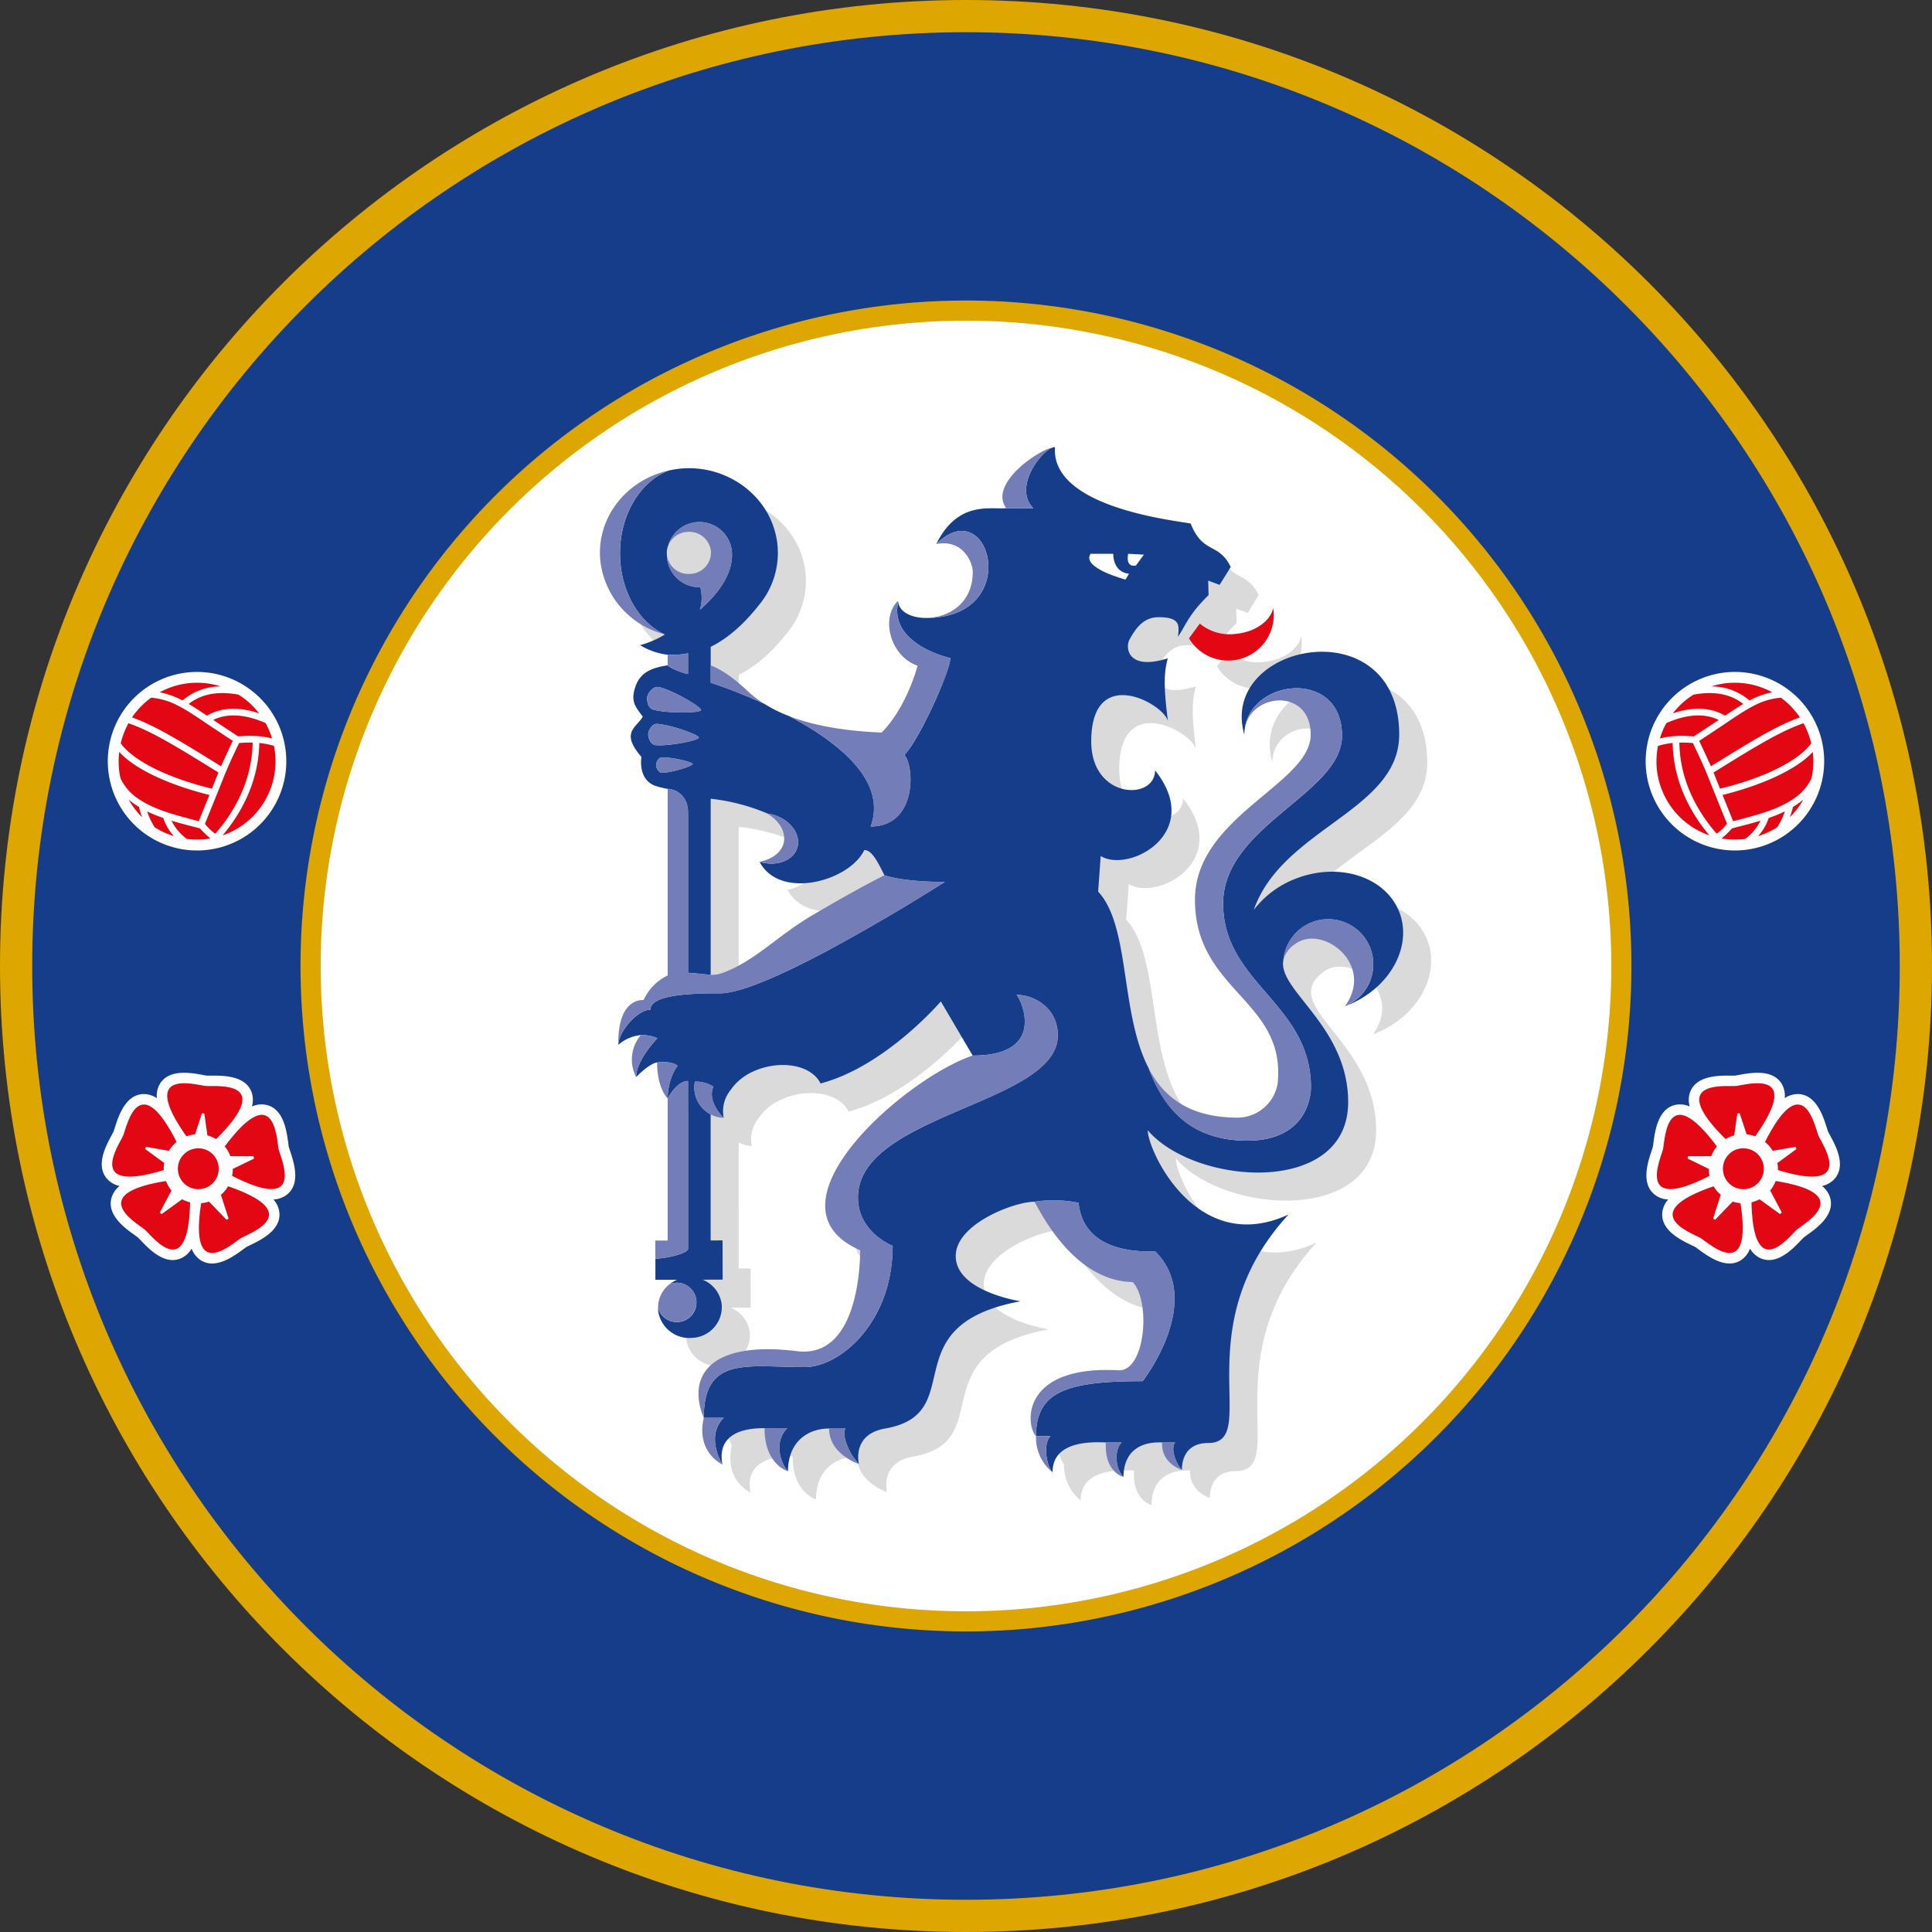 <svg id="f39558ab-0acd-4598-b183-522ad85826b6" data-name="Layer 1" xmlns="http://www.w3.org/2000/svg" viewBox="0 0 475.351 475.351"><rect x="0" y="0" width="475.351" height="475.351" fill="#333333" stroke="none"/><title>02</title><path d="M491.348,256.488c0,131.273-106.416,237.676-237.676,237.676-131.267,0-237.675-106.402-237.675-237.676,0-131.261,106.408-237.675,237.675-237.675,131.26,0,237.676,106.414,237.676,237.675" transform="translate(-15.997 -18.814)" fill="#dea600"/><path d="M483.418,256.488c0,126.889-102.858,229.746-229.746,229.746C126.781,486.234,23.922,383.377,23.922,256.488c0-126.891,102.859-229.75,229.749-229.75,126.889,0,229.746,102.859,229.746,229.75" transform="translate(-15.997 -18.814)" fill="#153d8a"/><path d="M417.396,256.488a163.729,163.729,0,1,1-163.725-163.733,163.715,163.715,0,0,1,163.725,163.733" transform="translate(-15.997 -18.814)" fill="#dea600"/><path d="M412.443,256.488a158.772,158.772,0,1,1-158.772-158.773,158.777,158.777,0,0,1,158.772,158.773" transform="translate(-15.997 -18.814)" fill="#fff"/><path d="M367.221,250.252c-3.283-8.694-14.586-12.471-25.271-8.438a23.659,23.659,0,0,0-10.592,7.786c7.055-20.136,35.793-24.409,35.793-43.142,0-31.399-44.59-22.604-38.102.005,0-10.258,16.326-12.138,16.326,0,0,12.14-28.467,20.101-28.467,40.61,0,22.608,22.613,24.7,20.324,45.379a10.072,10.072,0,0,1-9.773,8.25c-34.635,0-22.272-42.635-34.373-55.61l.633-8.76c6.996,4.29,25.557-5.76,13.338-21.08,0,7.534-15.688,7.117-15.688-7.117,0-19.26,18.006-9.21,18.881-4.957-.863-7.014-1.19-11.465-.031-15.507-9.707,3.13-10.615-2.481-9.387-4.652,1.406-2.511,3.287-5.444,7.07-5.444a7.225,7.225,0,0,1,3.994.783c1.209.827,2.092-1.062,1.92.695,1.039-1.581.623.393,1.625-1.193a32.88,32.88,0,0,1,4.812-5.729l-.103-3.553,2.828,1.037,2.715-4.391c-2.93-6.075-6.906-3.149-9.834-10.681-2.449-.636-40.59,3.512-39.484-11.703-3.111,0-10.477,1.704-5.918,7.899-3.545.427-6.1-3.599-11.445,7.29,6.695-1.255,3.228,6.228,3.228,8.357,0,13.796-18.365,13.563-18.365,7.101-4.426,4.301-1.915,13.706,4.779,16.023,0,0-2.546,10.06-8.83,16.439-9.328-.372-24.293-1.993-32.902-10.131-3.713-3.507-6.661-5.418-9.172-6.4v-4.56c3.676-1.799,7.707-4.983,11.896-10.304a20.087,20.087,0,0,0,4.56-14.544c-.062-.649-.158-1.29-.272-1.915-.035-.199-.085-.392-.13-.59-.092-.438-.198-.858-.325-1.29-.06-.209-.118-.423-.184-.63-.142-.433-.298-.849-.467-1.261-.071-.173-.121-.357-.204-.518-.233-.555-.493-1.077-.774-1.603-.12-.213-.247-.412-.364-.608-.193-.316-.376-.636-.579-.941-.164-.242-.336-.487-.509-.731-.178-.233-.366-.472-.549-.706-.203-.25-.403-.515-.62-.763-.144-.164-.3-.322-.452-.473a20.301,20.301,0,0,0-1.75-1.694c-.051-.044-.112-.101-.172-.147-.344-.294-.711-.575-1.072-.843-.092-.07-.188-.138-.29-.21-.386-.272-.781-.538-1.193-.792a.301.301,0,0,1-.066-.044,22.665,22.665,0,0,0-13.66-3.259c-12.046.96-21,11.024-19.994,22.482a21.125,21.125,0,0,0,15.927,18.331,23.146,23.146,0,0,1-6.113,2.643c.095.06.219.132.354.219.035.015.076.04.118.062.116.075.254.152.395.228.035.02.078.04.112.061.193.097.392.198.616.305.035.015.077.029.112.046.198.092.4.188.614.27a1.939,1.939,0,0,0,.193.075,15.991,15.991,0,0,0,1.759.6c.092.025.189.046.268.071.261.066.526.127.8.193.09.015.182.035.279.055.346.062.708.123,1.071.167.031,0,.062.017.092.017v2.593c-.136.03-.259.044-.386.064-3.918.645-6.464,1.851-7.615,5.339-1.144,3.501.031,4.766,1.866,7.222-1.55,2.772-5.612,3.807-.311,9.929-.386,2.312.103,5.994,3.468,7.111a18.859,18.859,0,0,0,2.978.737l-.004,45.896a12.472,12.472,0,0,0-5.928,6.064s-2.694-5.982-2.516,5.867c3.061-2.375,1.856,2.75,1.856,2.75-4.168,5.4,1.127,5.107,1.127,5.107,3.59-3.586,2.858,1.625,2.858,1.625,0,6.356,2.581,8.842,2.603,8.852V330.94l-3.049.01.029,9.649,5.332-.01a7.432,7.432,0,0,0-4.678,7.463,7.774,7.774,0,0,0,8.496,6.842,7.595,7.595,0,0,0,7.174-8.084,7.502,7.502,0,0,0-4.698-6.24l4.92-.014-.02-9.649-2.934.012.005-31.023a7.252,7.252,0,0,0,1.969.717,7.337,7.337,0,0,0,.853.111,2.861,2.861,0,0,0,.386.025,8.288,8.288,0,0,1,1.647-6.781,13.194,13.194,0,0,1,5.119-4.387c6.157-3.088,14.559-2.307,17.07,2.721,15.911-4.195,29.585-20.186,29.585-20.186l7.832,13.33c-16.606,5.551-52.774,36.994-27.667,47.883-.009,3.17-.433,26.697-15.52,24.828-21.726-2.676-27.144,6.312-22.972,16.418-1.961,8.52,4.601,11.479,4.601,11.479-.985-4.922,1.382-9,10.361-8.949-.046,8.98,5.753,10.598,5.753,10.598.041-7.689,5.384-10.537,10.131-10.516-.035,6.336,7.326,8.744,7.326,8.744s-1.866-7.301,6.455-8.744c21.065-3.67,1.281-25.334,33.315-31.303,0,0-15.951-2.406-15.951-11.125,0-7.936,14.439-13.365,19.41-13.365,10.195,19.479,21.27,19.633,24.174,19.773,4.514,5.043,3.002,22.041-3.516,21.707-23.861-1.281-22.988,13.234-20.314,16.203a11.008,11.008,0,0,0,4.078,8.887c0-6.039,5.746-7.738,13.115-7.338-.387,7.377,4.312,8.479,4.312,8.479.129-7.424,5.621-8.682,9.524-8.479-.285,5.203,4.879,6.736,4.879,6.736s-.508-6.605,6.445-6.605c13.189-.01-5.965-28.273,19.775-56.223-22.611,10.465-34.639-15.697-34.639-20.717,11.621,13.598,49.299,16.314,49.299-6.916,0-22.193-24.391-30.461-12.98-38.949,6.637-4.936,19.691,5.035,12.221,15.334,10.703-3.975,16.67-14.344,13.395-23.033m-144.521.7c-8.524,5.012-14.239,11.352-22.01,14.127a7.298,7.298,0,0,1-2.939.478v-43.316a49.119,49.119,0,0,1,13.649,3.507c6.186,3.376,6.186,10.353-1.621,12.008,4.935,9.449,22.03,4.823,25.756-2.873,1.825-.162,3.438,3.096,4.955,6.176C238.091,242.307,233.182,244.783,222.7,250.953Zm95.41-71.808c-.938,1.272-1.863,2.537-2.672,3.621a11.219,11.219,0,0,0,20.809-6.786c-.033-.224-.065-.426-.094-.645-.66,3.192-4.422,5.895-9.207,6.337A11.456,11.456,0,0,1,318.109,179.145Z" transform="translate(-15.997 -18.814)" fill="#dadada"/><path d="M180.385,153.078c0,.006-.015.022-.015.037h-.004c.096-.23.197-.458.315-.682a5.454,5.454,0,0,0-.296.645m.393,181.68c.009-.006.026-.006.029-.018h-.003C180.797,334.752,180.788,334.752,180.778,334.758Zm-.27-200.172h0ZM177.25,333.691l5.332-.006a7.511,7.511,0,0,0-1.774,1.055,4.686,4.686,0,0,1,1.688-.326,4.84,4.84,0,1,1-4.589,6.295v.438a7.743,7.743,0,0,0,8.495,6.832,7.602,7.602,0,0,0,7.181-8.074,7.526,7.526,0,0,0-4.702-6.232l4.917-.02-.022-9.65-2.934.016V292.994a7.481,7.481,0,0,1-3.883-8.059,8.264,8.264,0,0,1,4.577,1.23c-1.695,3.731,2.522,7.678,2.522,7.678a8.276,8.276,0,0,1,1.642-6.773,13.314,13.314,0,0,1,5.119-4.394c6.165-3.09,14.562-2.309,17.073,2.717,15.912-4.188,29.587-20.188,29.587-20.188l7.836,13.322c18.367,0,11.973-13.754,10.775-14.953,4.227,0,10.174,3.111,10.174,10,0,16.916-49.176,19.326-49.176,39.859,0,8.621,8.545,11.9,8.545,11.9,0,18.721-12.855,29.842-21.648,29.842-14.06,0-24.828-2.848-24.828,12.484h4.902c-4.657,4.656-.311,11.486-.311,11.486-.981-4.916,1.393-8.986,10.37-8.943h5.601c-3.559,3.557-1.48,8.957.158,10.605.031-7.699,5.369-10.545,10.122-10.516h4.065c-1.106,1.09.671,6.152,3.265,8.736,0,0-1.875-7.293,6.455-8.736,21.057-3.67,1.27-25.334,33.305-31.314,0,0-15.941-2.398-15.941-11.127,0-7.924,14.432-13.363,19.395-13.363a31.215,31.215,0,0,1,10.828.266c1.297,12.576,15.734,11.965,18.881,11.965,12.248,12.25-3.115,31.914-3.115,31.914-18.797,0-26.238,2.594-26.238,13.541h3.557c-1.994,2.004-.863,7.514.51,8.889,0-6.043,5.756-7.732,13.125-7.342h3.875c-1.891,1.889-1.557,6.484.445,8.479.111-7.424,5.611-8.684,9.518-8.479h3.231c-1.209,1.221,0,5.092,1.658,6.75,0,0-.51-6.609,6.438-6.617,13.193,0-5.971-28.273,19.783-56.223-22.609,10.471-34.648-15.699-34.648-20.721,11.623,13.603,49.309,16.318,49.309-6.906,0-18.738-17.383-27.545-15.943-34.943a11.091,11.091,0,1,1,15.184,11.291c.008,0,.008-.012.008-.012-.008.012-.023.024-.023.043,10.699-3.969,16.674-14.342,13.41-23.029-3.293-8.694-14.596-12.48-25.273-8.449a23.606,23.606,0,0,0-10.594,7.793c7.043-20.135,35.787-24.401,35.787-43.142,0-31.399-44.592-22.6-38.104.009a8.056,8.056,0,0,1,.061-1.002c1.137-12.78,23.982-15.392,23.982,1.267,0,14.233-29.258,22.122-29.258,41.27,0,19.667,21.615,24.587,21.615,45.282,0,2.465-1.303,13.078-15.66,13.078-13.855,0-20.514-7.744-24.297-17.85h0c-7.057-13.633-4.465-34.913-12.412-43.424l.631-8.752c7,4.295,25.568-5.764,13.371-21.084,0,7.542-15.701,7.115-15.701-7.113,0-19.26,17.996-9.21,18.871-4.961-.865-7.01-1.203-11.473-.021-15.5-9.717,3.121-10.611-2.485-9.402-4.662,1.422-2.516,3.301-5.444,7.076-5.444,5.457,0,5.111,2.003,4.824,4.825,2.084-3.152,2.676-5.521,7.527-10.264l-.102-3.562,2.814,1.046,2.736-4.396c-2.926-6.075-6.904-3.137-9.844-10.675-2.438-.64-34.506-3.599-33.397-18.819-2.838,0-10.562,9.786-5.336,15.022h-6.658c-3.561.421-11.871-2.064-17.204,8.819,13.131-13.129,21.655,18.193-2.531,18.193v-.004h0c-3.569.009-6.63-1.48-6.837-3.996-2.41,10.572,12.826,13.862,12.826,13.862,0,3.141-7.632,20.145-11.341,23.85,2.5,2.501,3.277,17.599-8.282,17.599,4.168-11.271-8.091-20.821-19.998-27.138h.016a34.239,34.239,0,0,1-6.111-3.016,129.699,129.699,0,0,0-13.252-5.22v-8.835c3.676-1.803,7.707-4.987,11.896-10.308a20.039,20.039,0,0,0,4.555-14.544,15.855,15.855,0,0,0-.276-1.917c-.029-.198-.075-.386-.117-.585-.096-.438-.203-.869-.329-1.29-.057-.215-.118-.417-.193-.63-.138-.434-.296-.858-.458-1.27-.072-.175-.132-.342-.204-.515-.239-.544-.501-1.079-.777-1.592-.11-.219-.245-.415-.36-.625-.193-.314-.38-.625-.581-.93-.168-.244-.334-.494-.513-.737-.177-.233-.355-.473-.544-.697-.202-.265-.406-.524-.625-.772-.142-.164-.294-.322-.447-.478a20.405,20.405,0,0,0-1.748-1.678c-.062-.05-.114-.118-.175-.162-.345-.29-.706-.57-1.077-.835-.098-.064-.19-.147-.285-.213-.392-.279-.781-.535-1.195-.792-.024-.011-.049-.031-.072-.04a22.621,22.621,0,0,0-13.658-3.265,24.492,24.492,0,0,0-3.15.498c-6.934,2.658-11.982,10.776-11.982,20.384,0,9.054,4.489,16.775,10.802,19.856.086.024.178.059.268.081a23.188,23.188,0,0,1-6.121,2.643c.098.062.225.132.362.224a1.163,1.163,0,0,1,.112.057c.121.07.248.141.4.222a.755.755,0,0,0,.114.055c.18.096.39.209.608.316a.378.378,0,0,1,.112.052c.191.09.397.171.62.263.061.026.118.052.184.077a17.678,17.678,0,0,0,1.77.599c.09.021.177.046.269.072.253.066.518.127.792.184.092.025.188.04.285.06.345.066.7.127,1.073.171a.149.149,0,0,1,.081.022,20.686,20.686,0,0,0,5.012-.382v5.125c-.412,0-4.022-1.164-5.012-2.154-.122.019-.254.041-.386.066-3.909.64-6.457,1.843-7.606,5.337-1.143,3.502.031,4.766,1.865,7.222-1.561,2.761-5.611,3.803-.32,9.929-.376,2.307.107,5.998,3.468,7.117a19.566,19.566,0,0,0,2.978.732c1.992,0,5.012,1.663,5.012,5.799v39.442c1.814.105,3.782.35,5.571.504v-43.321a49.496,49.496,0,0,1,13.644,3.503,1.738,1.738,0,0,1,.189.116l-.011-.009a10.59,10.59,0,0,1,1.722.364c4.154,1.277,6.74,4.882,5.77,8.074-.97,3.186-5.139,4.738-9.286,3.465,4.926,9.457,22.031,4.83,25.756-2.866,1.816-.162,3.432,3.097,4.952,6.172,0,0,4.284,1.641,14.893,1.641,0,0-42.953,27.423-55.376,27.423-5.308,0-17.081,0-17.081,4.014-3.235,0-7.9,5.498-7.9,8.641a9.964,9.964,0,0,1,5.551-2.387,9.352,9.352,0,0,1,4.077.779c-.956.945-5.242,5.781-5.242,9.537,3.589-3.594,5.155-3.58,5.155-3.58s3.752-.484,5.088.861c-.904.898-2.485,4.15-2.485,7.996,0,0,2.226-4.297,5.012-4.297V326.018c0,1.26-5.689,2.469-8.032,2.469m1.75-119.532c-1.059.04-1.562-1.336-1.571-1.835-.026-.504.371-1.906,1.428-1.948,2.516-.086,7.549,1.121,7.569,1.617C186.445,207.281,181.514,208.864,178.999,208.954Zm-1.623-6.805c-1.46-.103-1.941-2.075-1.892-2.768.046-.68.814-2.566,2.272-2.459,3.483.261,10.234,2.689,10.177,3.374C187.89,200.994,180.854,202.407,177.376,202.149Zm-.6-8.719c-1.546-.406-1.672-2.618-1.485-3.349.193-.728,1.388-2.593,2.939-2.191,3.682.965,10.451,4.924,10.258,5.65C188.301,194.268,180.462,194.395,176.777,193.43Zm11.407-24.567a10.073,10.073,0,0,0,.107-5.571c-.066,0-.132.004-.199.004a8.02,8.02,0,0,1-8.021-8.016,4.883,4.883,0,0,1,.296-2.165h.004a.062.062,0,0,1,.015-.037,8.015,8.015,0,0,1,15.724,2.202C196.109,160.394,192.51,165.101,188.184,168.863Z" transform="translate(-15.997 -18.814)" fill="#153d8a"/><path d="M308.541,175.868a11.217,11.217,0,0,0,20.803-6.792c-.024-.218-.062-.428-.092-.647-.654,3.188-4.434,5.898-9.209,6.341a11.465,11.465,0,0,1-8.842-2.527c-.932,1.276-1.867,2.54-2.66,3.624" transform="translate(-15.997 -18.814)" fill="#e30613"/><path d="M293.566,155.071l3.873.204L295.5,157.933s-2.586.818-1.934-2.862m-9.24,0h5.58s-.201,4.503,3.873,4.906l-.865,1.434S281.965,158.548,284.326,155.071Z" transform="translate(-15.997 -18.814)" fill="#fff"/><path d="M188.489,193.541c.193-.726-6.576-4.686-10.258-5.65-1.551-.402-2.746,1.463-2.939,2.191-.188.731-.061,2.943,1.485,3.349,3.686.965,11.524.838,11.712.11m-.555,6.756c.057-.686-6.694-3.114-10.177-3.374-1.458-.107-2.226,1.779-2.272,2.459-.049.693.432,2.665,1.892,2.768C180.854,202.407,187.89,200.994,187.934,200.297Zm-7.664-20.373v2.588c.99.991,4.6,2.154,5.012,2.154V179.542A20.686,20.686,0,0,1,180.269,179.924Zm-1.413,25.247c-1.057.042-1.454,1.444-1.428,1.948.009.498.513,1.875,1.571,1.835,2.515-.09,7.446-1.673,7.426-2.166C186.405,206.293,181.372,205.085,178.856,205.171Zm-5.18,68.319a9.294,9.294,0,0,0-1.165,10.316c0-3.756,4.286-8.592,5.242-9.537A9.352,9.352,0,0,0,173.676,273.49Zm13.282,11.445a7.481,7.481,0,0,0,3.883,8.059,7.399,7.399,0,0,0,1.967.703,7.714,7.714,0,0,0,.866.137c.127.002.255.004.382.01,0,0-4.216-3.947-2.522-7.678A8.264,8.264,0,0,0,186.958,284.936Zm-7.619-110.11c-6.314-3.081-10.802-10.802-10.802-19.856,0-9.607,5.047-17.726,11.982-20.384-10.412,2.307-17.757,11.56-16.838,21.99A21.105,21.105,0,0,0,179.339,174.826Zm67.023-22.159c6.7-1.261,8.973,4.696,8.973,6.828,0,8.076-6.288,11.33-11.504,11.361v.004C268.018,170.859,259.494,139.538,246.363,152.667Zm-16.166,69.504c11.559,0,10.782-15.097,8.282-17.599,3.709-3.706,11.341-20.709,11.341-23.85,0,0-15.256-3.29-12.82-13.877a.026.026,0,0,1-.005-.021l-.204-.037c-4.158,4.387-1.63,13.537,4.966,15.82,0,0-2.546,10.06-8.83,16.439-6.256-.243-15.025-1.066-22.727-4.014C222.106,201.35,234.366,210.9,230.197,222.171Zm-45.155-72.487a5.376,5.376,0,0,1,5.876,4.736,5.27,5.27,0,0,1-4.972,5.591,5.356,5.356,0,0,1-5.876-4.731,8.02,8.02,0,0,0,8.021,8.016c.066,0,.132-.004.199-.004a10.073,10.073,0,0,1-.107,5.571c4.327-3.763,7.926-8.47,7.926-13.583a8.019,8.019,0,0,0-15.743-2.165A5.42,5.42,0,0,1,185.042,149.684Zm85.182-5.836c-5.227-5.236,2.498-15.022,5.336-15.022-3.103,0-16.562,8.812-11.994,15.022Zm-67.344,87.004c4.146,1.273,8.315-.279,9.286-3.465.971-3.192-1.616-6.797-5.77-8.074a10.59,10.59,0,0,0-1.722-.364C210.672,222.37,210.602,229.231,202.88,230.852Zm-12.028-44.055a129.699,129.699,0,0,1,13.252,5.22,25.569,25.569,0,0,1-4.082-3.101c-3.711-3.507-6.663-5.418-9.17-6.389Zm2.253,76.426c12.423,0,55.376-27.423,55.376-27.423-10.609,0-14.893-1.641-14.893-1.641-2.395,1.248-7.31,3.714-17.787,9.885-8.525,5.017-14.239,11.363-22.012,14.132a7.264,7.264,0,0,1-2.937.484c-1.788-.154-3.757-.399-5.571-.504v-39.442c0-4.136-3.02-5.799-5.012-5.799v45.898a12.413,12.413,0,0,0-5.922,6.064s-6.405-.855-6.222,11c0-3.143,4.665-8.641,7.9-8.641C176.025,263.223,187.798,263.223,193.106,263.223Zm107.142,63.496c-3.146,0-17.584.611-18.881-11.965a31.215,31.215,0,0,0-10.828-.266c10.207,19.48,21.287,19.635,24.186,19.785,4.512,5.033,3,22.029-3.518,21.686-23.861-1.27-22.986,13.246-20.313,16.215,0-10.947,7.441-13.541,26.238-13.541C297.133,358.633,312.496,338.969,300.248,326.719Zm4.906,47.002h-3.231c-.273,5.215,4.889,6.75,4.889,6.75C305.154,378.812,303.945,374.941,305.154,373.721Zm-30.193,7.342c-1.373-1.375-2.504-6.885-.51-8.889h-3.557A11.018,11.018,0,0,0,274.961,381.062Zm71.227-181.232c0-16.664-22.852-14.046-23.982-1.25,1.008-9.379,16.277-10.763,16.277.985,0,12.14-28.475,20.093-28.475,40.611,0,22.609,22.607,24.701,20.32,45.371a10.064,10.064,0,0,1-9.771,8.254c-11.902,0-18.27-5.051-21.969-12.19,3.783,10.105,10.441,17.85,24.297,17.85,14.357,0,15.66-10.613,15.66-13.078,0-20.695-21.615-25.615-21.615-45.282C316.93,221.952,346.187,214.064,346.187,199.83Zm-168.521,80.397c0,6.381,2.603,8.857,2.603,8.857,0-3.846,1.581-7.098,2.485-7.996C181.418,279.742,177.667,280.227,177.667,280.227Zm165.134-35.268a11.088,11.088,0,0,0-11.051,10.102,6.778,6.778,0,0,1,2.939-4.002c6.648-4.94,19.672,5.01,12.244,15.293a11.098,11.098,0,0,0-4.133-21.393ZM291.961,373.721h-3.875c-.396,7.371,4.32,8.479,4.32,8.479C290.404,380.205,290.07,375.609,291.961,373.721ZM182.495,334.414a4.704,4.704,0,0,0-1.691.326,7.237,7.237,0,0,0-2.898,5.969,4.828,4.828,0,1,0,4.589-6.295Zm27.221,35.789h-5.601c-.048,8.977,5.758,10.605,5.758,10.605C208.236,379.16,206.158,373.76,209.716,370.203Zm17.369-56.77c0-20.533,49.176-22.943,49.176-39.859,0-6.889-5.947-10-10.174-10,1.197,1.199,7.592,14.953-10.775,14.953-16.609,5.559-52.777,36.998-27.672,47.898-.011,3.16-.437,26.688-15.515,24.838-21.721-2.688-27.14,6.291-22.971,16.396,0-15.332,10.767-12.484,24.828-12.484,8.793,0,21.648-11.121,21.648-29.842C235.63,325.334,227.085,322.055,227.085,313.434Zm-41.804,12.584V284.787c-2.787,0-5.012,4.297-5.012,4.297v34.951l-3.046.01.026,4.441C179.593,328.486,185.282,327.277,185.282,326.018Zm8.464,53.129s-4.347-6.83.311-11.486h-4.902C187.188,376.191,193.746,379.147,193.746,379.147Zm30.316-8.854h-4.065c-.031,6.336,7.33,8.736,7.33,8.736C224.732,376.445,222.955,371.383,224.061,370.293Z" transform="translate(-15.997 -18.814)" fill="#737db7"/><line x1="407.905" y1="190.543" x2="407.905" y2="190.543" fill="#fff"/><path d="M87.321,301.842l-.271-.832-.116-.867c-.397-2.965-1.114-8.488-5.378-9.475a5.79,5.79,0,0,0-3.575.387,5.782,5.782,0,0,0-.11-3.588c-1.572-4.088-7.137-4.037-10.127-3.998h-.879L66,283.309c-2.937-.541-8.416-1.565-10.664,2.189a5.755,5.755,0,0,0-.741,3.512,5.752,5.752,0,0,0-3.442-1.006c-4.376.234-6.049,5.543-6.944,8.402l-.273.83-.406.771c-1.434,2.633-4.093,7.514-1.221,10.82a5.732,5.732,0,0,0,3.117,1.787,5.729,5.729,0,0,0-2.009,2.981c-1.143,4.221,3.395,7.451,5.825,9.18l.713.527.614.621c2.059,2.178,5.885,6.211,9.914,4.504a5.799,5.799,0,0,0,2.658-2.41,5.862,5.862,0,0,0,2.206,2.838c3.67,2.377,8.139-.934,10.543-2.703l.711-.521.789-.387c2.7-1.293,7.73-3.68,7.35-8.041a5.748,5.748,0,0,0-1.465-3.273,5.724,5.724,0,0,0,3.365-1.221c3.408-2.756,1.634-8.031.682-10.867" transform="translate(-15.997 -18.814)" fill="#fff"/><path d="M68.151,305.379c24.482,14.469,16.942-1.443,16.404-3.795-.542-2.346-.748-19.947-16.404,3.795" transform="translate(-15.997 -18.814)" fill="#e30613"/><path d="M66.612,309c-6.196,27.744,6.607,15.666,8.672,14.435,2.064-1.24,18.74-6.881-8.672-14.435" transform="translate(-15.997 -18.814)" fill="#e30613"/><path d="M62.681,308.664c-28.312,2.672-12.859,11.121-11.044,12.699,1.821,1.572,12.328,15.697,11.044-12.699" transform="translate(-15.997 -18.814)" fill="#e30613"/><path d="M61.793,304.81c-11.3-26.094-14.559-8.791-15.5-6.568-.941,2.205-11.127,16.572,15.5,6.568" transform="translate(-15.997 -18.814)" fill="#e30613"/><path d="M466.185,298.008l-.406-.771-.277-.83c-.895-2.859-2.568-8.168-6.932-8.402a5.799,5.799,0,0,0-3.449.998,5.856,5.856,0,0,0-.738-3.504c-2.258-3.754-7.729-2.73-10.666-2.189l-.875.16h-.875c-2.978-.039-8.549-.09-10.115,3.998a5.736,5.736,0,0,0-.123,3.588,5.743,5.743,0,0,0-3.566-.387c-4.26.986-4.992,6.51-5.369,9.475l-.131.867-.264.832c-.957,2.836-2.725,8.111.682,10.867a5.703,5.703,0,0,0,3.365,1.221,5.75,5.75,0,0,0-1.465,3.273c-.377,4.361,4.645,6.748,7.35,8.041l.781.387.711.521c2.412,1.77,6.885,5.08,10.543,2.703a5.75,5.75,0,0,0,2.207-2.838,5.789,5.789,0,0,0,2.664,2.41c4.027,1.707,7.857-2.326,9.914-4.504l.619-.621.703-.527c2.438-1.728,6.973-4.959,5.834-9.18a5.762,5.762,0,0,0-2.014-2.981,5.724,5.724,0,0,0,3.111-1.787c2.877-3.307.223-8.187-1.219-10.82" transform="translate(-15.997 -18.814)" fill="#fff"/><path d="M444.541,302.787c-21.32-18.809-3.863-16.564-1.463-16.775,2.389-.201,19.201-5.451,1.463,16.775" transform="translate(-15.997 -18.814)" fill="#e30613"/><path d="M441.572,305.379c-24.483,14.469-16.957-1.443-16.408-3.795.537-2.346.74-19.947,16.408,3.795" transform="translate(-15.997 -18.814)" fill="#e30613"/><path d="M443.105,309c6.201,27.744-6.605,15.666-8.672,14.435-2.064-1.24-18.734-6.881,8.672-14.435" transform="translate(-15.997 -18.814)" fill="#e30613"/><path d="M447.031,308.664c28.314,2.672,12.871,11.121,11.049,12.699-1.809,1.572-12.33,15.697-11.049-12.699" transform="translate(-15.997 -18.814)" fill="#e30613"/><path d="M447.914,304.81c11.307-26.094,14.559-8.791,15.504-6.568.935,2.205,11.123,16.572-15.504,6.568" transform="translate(-15.997 -18.814)" fill="#e30613"/><path d="M453.414,305.625c-.027-.227-.1-.43-.131-.65,2.275-1.67,4.729-3.459,4.729-3.459l-.236-.529s-2.865.5-5.613.979a8.492,8.492,0,0,0-6.422-4.055c-.855-2.57-1.709-5.188-1.709-5.188l-.576.049s-.387,2.726-.777,5.4a8.438,8.438,0,0,0-4.268,2.723,8.912,8.912,0,0,0-1.383,2.391c-2.768,0-5.693.01-5.693.01l-.123.57s2.725,1.33,5.246,2.562c.01.231-.02.457,0,.69a8.412,8.412,0,0,0,2.908,5.664c-.885,2.766-1.881,5.857-1.881,5.857l.488.295s2.297-2.379,4.342-4.479a8.514,8.514,0,0,0,6.605-.566c2.371,1.707,5.045,3.641,5.045,3.641l.436-.377s-1.514-2.865-2.867-5.43a8.485,8.485,0,0,0,1.881-6.098" transform="translate(-15.997 -18.814)" fill="#fff"/><path d="M444.498,301.365a4.902,4.902,0,0,0-3.414,1.775,4.957,4.957,0,0,0-1.158,3.662,5.03,5.03,0,1,0,4.572-5.437" transform="translate(-15.997 -18.814)" fill="#e30613"/><path d="M65.177,302.787c21.327-18.809,3.86-16.564,1.467-16.775-2.4-.201-19.211-5.451-1.467,16.775" transform="translate(-15.997 -18.814)" fill="#e30613"/><path d="M73.251,306.428c2.537-1.232,5.251-2.562,5.251-2.562l-.127-.57s-2.919-.01-5.694-.01a8.562,8.562,0,0,0-1.379-2.391,8.435,8.435,0,0,0-4.269-2.723c-.38-2.674-.767-5.4-.767-5.4l-.586-.049s-.849,2.617-1.691,5.188a8.493,8.493,0,0,0-6.441,4.055c-2.737-.478-5.619-.979-5.619-.979l-.222.529s2.45,1.789,4.722,3.459c-.037.221-.103.424-.127.65a8.483,8.483,0,0,0,1.886,6.098c-1.362,2.564-2.878,5.43-2.878,5.43l.449.377s2.669-1.934,5.038-3.641a8.617,8.617,0,0,0,3.248.953,8.366,8.366,0,0,0,3.36-.387c2.039,2.1,4.332,4.479,4.332,4.479l.503-.295s-.998-3.092-1.888-5.848a8.481,8.481,0,0,0,2.908-5.674,6.143,6.143,0,0,0-.009-.69" transform="translate(-15.997 -18.814)" fill="#fff"/><path d="M68.636,303.141a4.901,4.901,0,0,0-3.417-1.775,5.025,5.025,0,1,0,3.417,1.775" transform="translate(-15.997 -18.814)" fill="#e30613"/><path d="M68.294,184.474A21.963,21.963,0,1,0,86.112,209.915a21.992,21.992,0,0,0-17.818-25.441" transform="translate(-15.997 -18.814)" fill="#fff"/><path d="M73.266,201.085c-.193-.118-.529-.336-.935-.605-1.801-1.194-5.332-3.529-5.429-3.599-.489-.336-.965-.656-1.434-.972-1.57-1.052-2.974-1.967-4.294-2.729-.509-.289-1.001-.559-1.496-.801a17.23,17.23,0,0,0-6.486-1.908,19.502,19.502,0,0,0-4.707,4.851c5.461,1.972,10.793,5.13,21.895,12.026.636-1.467,2.761-5.987,2.887-6.262" transform="translate(-15.997 -18.814)" fill="#e30613"/><path d="M68.147,212.858c.222-.553,1.198-3.023,1.597-3.974-11.377-7.067-16.66-10.194-22.133-12.129a19.151,19.151,0,0,0-1.9,4.957C48.835,206,57.207,210.215,68.147,212.858" transform="translate(-15.997 -18.814)" fill="#e30613"/><path d="M66.915,194.898c4.26-2.519,9.1-1.834,12.836-.559a19.348,19.348,0,0,0-5.042-4.595c-3.529-.702-8.403-.812-12.283,2.272,1.41.829,2.867,1.796,4.488,2.882" transform="translate(-15.997 -18.814)" fill="#e30613"/><path d="M49.917,215.253c.57.391,1.154.763,1.775,1.112a28.689,28.689,0,0,0,4.015,1.805c.595.225,1.2.434,1.81.631,2.134.702,7.031,1.974,7.396,2.059.075-.188,1.91-4.726,2.606-6.45-8.482-2.104-17.77-5.786-22.183-10.574a19.105,19.105,0,0,0,.305,6.472,12.367,12.367,0,0,0,4.275,4.946" transform="translate(-15.997 -18.814)" fill="#e30613"/><path d="M65.199,222.632l-1.77-.456c-1.641-.417-3.42-.884-5.229-1.439a12.311,12.311,0,0,0,3.749,4.479,19.265,19.265,0,0,0,5.821-.112,20.656,20.656,0,0,1-2.571-2.472" transform="translate(-15.997 -18.814)" fill="#e30613"/><path d="M82.939,200.502a19.338,19.338,0,0,0-1.597-3.782c-3.344-1.491-8.437-2.948-12.885-.772l6.135,4.051a31.407,31.407,0,0,1,3.533-.123c.588.009,1.134.041,1.656.092a19.924,19.924,0,0,1,3.158.535" transform="translate(-15.997 -18.814)" fill="#e30613"/><path d="M79.798,201.624c-.179,10.082-4.932,17.858-9.028,22.723a19.228,19.228,0,0,0,12.632-22.01,18.232,18.232,0,0,0-3.604-.713" transform="translate(-15.997 -18.814)" fill="#e30613"/><path d="M60.894,191.162a14.335,14.335,0,0,1,9.389-3.456,17.753,17.753,0,0,0-2.446-.616,19.188,19.188,0,0,0-12.526,2.049,20.523,20.523,0,0,1,5.584,2.022" transform="translate(-15.997 -18.814)" fill="#e30613"/><path d="M74.826,201.635c-1.46,3.038-2.317,4.9-3.029,6.593-.219.513-.432,1.011-.647,1.529-.34.849-1.388,3.488-1.388,3.488l-.625,1.549-2.709,6.711a11.526,11.526,0,0,0,2.542,2.43c4.025-4.591,9.034-12.307,9.187-22.407a27.007,27.007,0,0,0-3.33.106" transform="translate(-15.997 -18.814)" fill="#e30613"/><path d="M56.17,220.07a35.366,35.366,0,0,1-3.974-1.616,18.019,18.019,0,0,0,1.853,3.894,19.223,19.223,0,0,0,4.724,2.18,12.301,12.301,0,0,1-2.603-4.459" transform="translate(-15.997 -18.814)" fill="#e30613"/><path d="M50.208,217.368a19.112,19.112,0,0,1-2.557-1.831,19.381,19.381,0,0,0,3.323,4.345,15.799,15.799,0,0,1-.767-2.515" transform="translate(-15.997 -18.814)" fill="#e30613"/><path d="M421.227,209.915a21.963,21.963,0,1,0,17.812-25.441,21.987,21.987,0,0,0-17.812,25.441" transform="translate(-15.997 -18.814)" fill="#fff"/><path d="M434.068,201.085c.191-.118.529-.336.945-.605,1.801-1.194,5.328-3.529,5.418-3.599.5-.336.975-.656,1.445-.972,1.553-1.052,2.969-1.967,4.291-2.729.508-.289,1.006-.559,1.492-.801a17.233,17.233,0,0,1,6.488-1.908,19.171,19.171,0,0,1,4.695,4.851c-5.457,1.972-10.774,5.13-21.889,12.026-.641-1.467-2.756-5.987-2.887-6.262" transform="translate(-15.997 -18.814)" fill="#e30613"/><path d="M439.191,212.858c-.223-.553-1.209-3.023-1.586-3.974,11.357-7.067,16.656-10.194,22.123-12.129a19.366,19.366,0,0,1,1.902,4.957c-3.131,4.288-11.502,8.503-22.439,11.146" transform="translate(-15.997 -18.814)" fill="#e30613"/><path d="M440.424,194.898c-4.264-2.519-9.1-1.834-12.842-.559a19.427,19.427,0,0,1,5.053-4.595c3.525-.702,8.396-.812,12.271,2.272-1.4.829-2.867,1.796-4.482,2.882" transform="translate(-15.997 -18.814)" fill="#e30613"/><path d="M457.41,215.253a19.414,19.414,0,0,1-1.77,1.112,28.374,28.374,0,0,1-4.004,1.805c-.6.225-1.209.434-1.82.631-2.123.702-7.025,1.974-7.391,2.059-.082-.188-1.922-4.726-2.603-6.45,8.479-2.104,17.76-5.786,22.186-10.574a19.394,19.394,0,0,1-.309,6.472,12.364,12.364,0,0,1-4.289,4.946" transform="translate(-15.997 -18.814)" fill="#e30613"/><path d="M442.143,222.632l1.758-.456c1.647-.417,3.436-.884,5.246-1.439a12.471,12.471,0,0,1-3.754,4.479,19.219,19.219,0,0,1-5.814-.112,21.529,21.529,0,0,0,2.564-2.472" transform="translate(-15.997 -18.814)" fill="#e30613"/><path d="M424.398,200.502a18.604,18.604,0,0,1,1.609-3.782c3.334-1.491,8.416-2.948,12.867-.772l-6.129,4.051a31.477,31.477,0,0,0-3.537-.123c-.58.009-1.129.041-1.658.092a19.976,19.976,0,0,0-3.152.535" transform="translate(-15.997 -18.814)" fill="#e30613"/><path d="M427.541,201.624c.174,10.082,4.939,17.858,9.039,22.723a19.291,19.291,0,0,1-12.738-14.89,19.018,19.018,0,0,1,.1-7.121,18.141,18.141,0,0,1,3.6-.713" transform="translate(-15.997 -18.814)" fill="#e30613"/><path d="M446.449,191.162a14.353,14.353,0,0,0-9.391-3.456,17.318,17.318,0,0,1,2.447-.616,19.162,19.162,0,0,1,12.518,2.049,20.545,20.545,0,0,0-5.574,2.022" transform="translate(-15.997 -18.814)" fill="#e30613"/><path d="M432.514,201.635c1.463,3.038,2.305,4.9,3.041,6.593.211.513.414,1.011.629,1.529.346.849,1.393,3.488,1.393,3.488l.621,1.549,2.715,6.711a11.58,11.58,0,0,1-2.543,2.43c-4.023-4.591-9.041-12.307-9.182-22.407a26.939,26.939,0,0,1,3.326.106" transform="translate(-15.997 -18.814)" fill="#e30613"/><path d="M451.17,220.07a36.301,36.301,0,0,0,3.977-1.616,18.21,18.21,0,0,1-1.863,3.894,19.263,19.263,0,0,1-4.715,2.18,12.346,12.346,0,0,0,2.602-4.459" transform="translate(-15.997 -18.814)" fill="#e30613"/><path d="M457.137,217.368a20.114,20.114,0,0,0,2.551-1.831,19.262,19.262,0,0,1-3.322,4.345,17.65,17.65,0,0,0,.771-2.515" transform="translate(-15.997 -18.814)" fill="#e30613"/></svg>